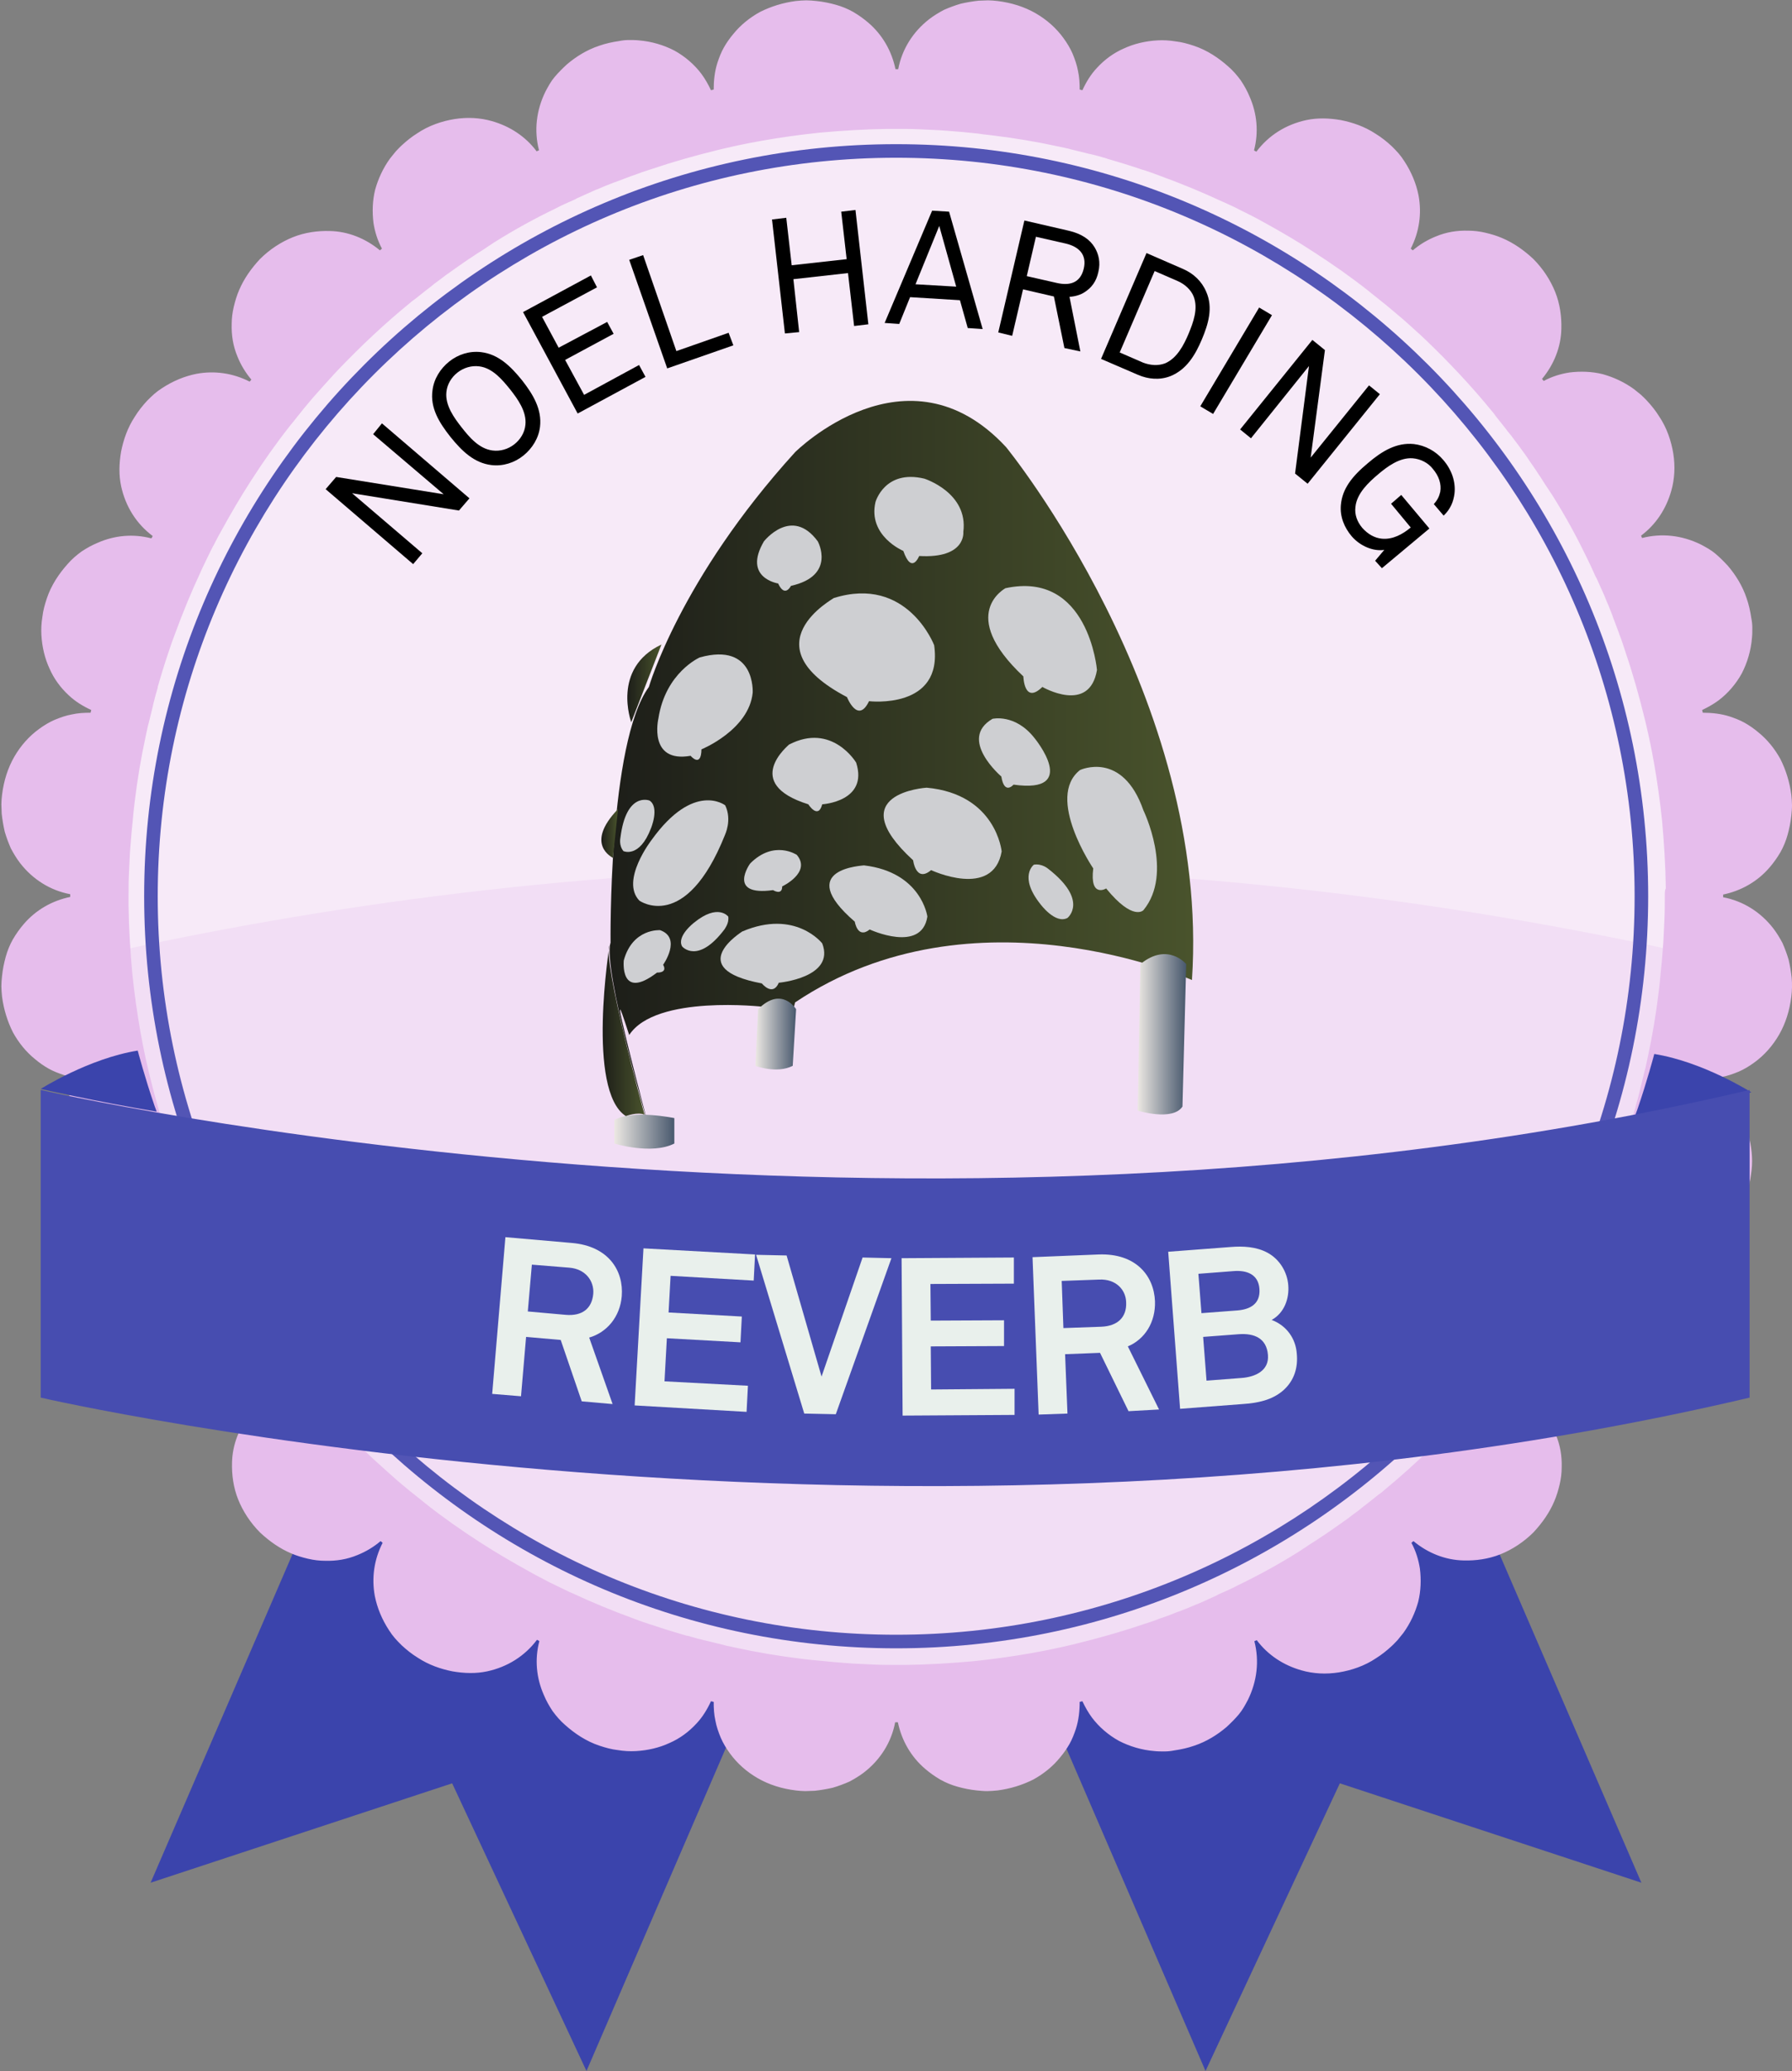 <?xml version="1.0" encoding="utf-8"?>
<!-- Generator: Adobe Illustrator 26.0.3, SVG Export Plug-In . SVG Version: 6.00 Build 0)  -->
<svg version="1.1" id="b_x5F_reverb" xmlns="http://www.w3.org/2000/svg" xmlns:xlink="http://www.w3.org/1999/xlink" x="0px"
	 y="0px" viewBox="0 0 528.3 610.5" style="enable-background:new 0 0 528.3 610.5;" xml:space="preserve">
<rect x="0" y="0" width="528.3" height="610.5" fill="#808080" stroke="none"/>
<style type="text/css">
	.st0{fill:#3B44AC;}
	.st1{fill:#F7EAF8;}
	.st2{fill:#F2DEF5;}
	.st3{fill:#E6BDEC;}
	.st4{fill:#5355B5;}
	.st5{fill:url(#SVGID_1_);}
	.st6{fill:url(#SVGID_00000027579205157067366340000016557845982558057649_);}
	.st7{fill:url(#SVGID_00000115491631387730095290000014564540827106472578_);}
	.st8{fill:url(#SVGID_00000171677324151191288880000013219394686439668385_);}
	.st9{fill:#CECFD2;}
	.st10{fill:url(#SVGID_00000072982442902975964310000011981139019724901563_);}
	.st11{fill:url(#SVGID_00000150079375673894745900000001655642058113289386_);}
	.st12{fill:url(#SVGID_00000026881657752511348090000014118691162917545650_);}
	.st13{fill:#474DB0;}
	.st14{fill:#E9F0EC;}
</style>
<g>
	<polygon class="st0" points="355.4,610.5 395,525.7 483.9,555 369.5,290.1 241.1,345.6 	"/>
	<polygon class="st0" points="172.9,610.5 133.3,525.7 44.4,555 158.8,290.1 287.2,345.6 	"/>
	<circle class="st1" cx="264.2" cy="264.2" r="241.2"/>
	<path class="st2" d="M36.7,279.9c-0.1,2.4-0.2,4.7-0.2,7.1c0,115.1,102.1,208.3,228,208.3s228-93.3,228-208.3
		c0-2.4-0.1-4.7-0.2-7.1c-59.2-12.8-133.7-23.7-219.8-24.3C179.2,254.9,99,266.4,36.7,279.9z"/>
	<polygon points="138.4,146.9 112.6,124.8 110,128 130.8,145.7 99.1,140.6 96,144.2 121.8,166.3 124.5,163.1 103.8,145.4 
		135.3,150.5 	"/>
	<path d="M150.4,114.8c2.2,2.8,4.9,6.5,4.5,10.4c-0.2,2.3-1.5,4.4-3.3,5.8c-1.8,1.4-4.1,2.1-6.4,1.8c-4-0.5-6.9-4-9.1-6.8
		c-2.2-2.8-4.9-6.5-4.5-10.4c0.2-2.3,1.5-4.4,3.3-5.8c1.8-1.4,4.1-2.1,6.4-1.8C145.3,108.5,148.2,112.1,150.4,114.8z M153.9,112.1
		c-3.4-4.2-7-7.7-12.1-8.3c-3.4-0.4-6.8,0.7-9.4,2.8s-4.5,5.1-4.9,8.5c-0.7,5.1,1.9,9.4,5.3,13.7c3.4,4.2,7,7.7,12.1,8.3
		c3.4,0.4,6.8-0.7,9.4-2.8s4.5-5.1,4.9-8.5C159.8,120.7,157.2,116.3,153.9,112.1z"/>
	<polygon points="190.3,111.1 188.4,107.6 172.2,116.4 166.6,106.1 180.9,98.4 179,94.9 164.7,102.5 159.8,93.4 176,84.7 
		174.2,81.2 154.2,92 170.3,121.9 	"/>
	<polygon points="216.2,101.8 214.8,98.1 199.4,103.5 189.6,75.2 185.5,76.6 196.7,108.6 	"/>
	<polygon points="256,95.6 252.2,61.9 248,62.4 249.6,76.4 233.4,78.2 231.8,64.2 227.6,64.7 231.4,98.3 235.6,97.9 233.9,82.3 
		250,80.5 251.8,96.1 	"/>
	<path d="M281.9,84.5l-12-0.7l7-17.2L281.9,84.5z M289.7,97l-9.9-34.6l-5-0.3l-14,33.1l4.3,0.3l3.2-7.9l14.7,0.9l2.3,8.2L289.7,97z"
		/>
	<path d="M319.5,79.2c-1,4.2-4.1,5.1-8,4.2l-8.8-2l2.7-11.6l8.8,2C318,72.7,320.5,75,319.5,79.2z M318.5,103.6l-3.2-16.1
		c1.7-0.1,3.3-0.6,4.5-1.4c2-1.3,3.4-3.1,4-5.9c0.7-2.9,0.1-5.3-1.1-7.3c-1.4-2.3-3.8-4-7.7-4.9l-13-3l-7.7,33l4.1,1l3.2-13.7
		l9.1,2.1l3.1,15.2L318.5,103.6z"/>
	<path d="M350.4,98.4c-1.4,3.3-3.4,7.2-6.9,8.7c-2.1,0.8-4.4,0.6-6.5-0.2l-6.9-3l10.3-24l6.9,3c2,0.9,3.8,2.5,4.6,4.5
		C353.3,91,351.8,95,350.4,98.4z M354.3,100.1c1.9-4.5,3.4-9.4,1.3-14.1c-1.3-3.1-3.8-5.4-6.8-6.7L338,74.6l-13.4,31.2l10.9,4.7
		c3,1.3,6.4,1.6,9.5,0.4C349.8,109,352.4,104.6,354.3,100.1z"/>
	<rect x="347.3" y="104" transform="matrix(0.512 -0.859 0.859 0.512 86.7 364.859)" width="33.9" height="4.4"/>
	<polygon points="385.5,142.6 406.8,116.2 403.6,113.6 386.4,134.9 390.6,103.2 386.9,100.2 365.6,126.6 368.8,129.2 385.9,107.9 
		381.8,139.6 	"/>
	<path d="M407.4,167.5l14-11.7l-8.3-9.9l-3,2.6l5.8,7c-2.4,2-5.3,3.6-8.5,3.3c-2.2-0.2-4.2-1.4-5.8-3.2c-1.5-1.8-2.3-3.9-2-6.2
		c0.4-4,4-7.3,6.6-9.5c2.7-2.3,6.4-5.1,10.3-4.8c2.3,0.2,4.5,1.3,5.9,3.1c1.8,2.1,2.6,4.5,2.2,6.8c-0.3,1.3-0.8,2.4-1.9,3.6l2.9,3.4
		c2-1.9,2.9-4.1,3.2-6.5c0.4-3.4-0.8-7-3.3-9.9c-2.2-2.6-5.3-4.3-8.7-4.7c-5.1-0.5-9.4,2.1-13.5,5.6c-4.7,3.9-7.6,7.6-8,12.4
		c-0.3,3.4,1,6.6,3.2,9.2c2.5,2.9,6.4,4.5,9.6,4l-2.7,3.2L407.4,167.5z"/>
	<path class="st3" d="M528.2,288.2c-0.2-1.8-0.5-3.6-0.9-5.3c-0.5-1.7-1.1-3.3-1.8-4.9c-0.8-1.5-1.7-3-2.7-4.3
		c-3.7-4.8-8.9-8.1-14.8-9.2c0-0.1,0-0.2,0-0.3c0-0.2,0-0.3,0-0.5c5.3-1.1,10.1-3.8,13.7-8c1.2-1.4,2.2-2.8,3.2-4.5
		c0.9-1.6,1.6-3.3,2.1-5.1c0.5-1.8,0.9-3.7,1.1-5.7c0.1-1,0.2-2,0.2-3c0-1-0.1-2-0.2-3.1c-0.5-3.8-1.6-7.3-3.2-10.5
		c-1.7-3.1-3.9-5.8-6.5-7.9c-1.3-1.1-2.6-2-4-2.8c-1.4-0.8-3-1.4-4.5-1.9c-2.5-0.8-5.2-1.1-7.9-1.1c-0.1-0.3-0.1-0.5-0.2-0.8
		c1.7-0.8,3.3-1.7,4.8-2.8c2.8-2.1,5.2-4.9,6.9-8c1.6-3.1,2.7-6.7,3-10.5c0.1-0.9,0.1-1.9,0.1-2.9c0-1-0.1-1.9-0.3-2.9
		c-0.3-2-0.7-3.9-1.4-5.9c-1.2-3.6-3.2-6.8-5.5-9.5c-1.2-1.3-2.4-2.5-3.7-3.6c-1.3-1.1-2.8-1.9-4.3-2.7c-5.5-2.7-11.5-3.4-17.3-1.9
		c-0.1-0.2-0.2-0.5-0.3-0.7c4.4-3.3,7.4-7.9,8.9-13.2c0.5-1.7,0.8-3.6,0.9-5.4c0.1-1.8,0-3.7-0.3-5.6c-0.6-3.7-1.9-7.6-4.2-11
		c-1-1.6-2.2-3.1-3.4-4.4c-0.6-0.7-1.3-1.3-1.9-1.9c-0.7-0.6-1.4-1.1-2.1-1.7c-2.9-2.1-6-3.5-9.2-4.4c-3.2-0.8-6.6-0.9-9.8-0.5
		c-2.6,0.4-5.2,1.2-7.6,2.5c-0.2-0.2-0.3-0.4-0.5-0.6c3.5-4.2,5.6-9.4,5.7-14.8c0.1-3.5-0.4-7.3-1.8-10.8c-1.4-3.5-3.6-6.9-6.5-9.8
		c-2.8-2.6-5.8-4.7-9.1-6.1c-1.6-0.7-3.3-1.2-5-1.6c-1.7-0.4-3.4-0.6-5-0.6c-3.3-0.1-6.5,0.4-9.6,1.7c-2.5,1-4.8,2.4-6.8,4.1
		c-0.2-0.2-0.4-0.3-0.6-0.5c2.5-4.9,3.3-10.3,2.3-15.7c-0.7-3.5-2.1-6.9-4.2-10.1c-0.5-0.8-1.1-1.6-1.7-2.3c-0.6-0.7-1.3-1.4-2-2.1
		c-1.4-1.3-3-2.6-4.8-3.7c-3.2-2.1-6.7-3.3-10.2-4c-3.5-0.6-6.9-0.7-10.2,0c-6,1.3-11.1,4.5-14.7,9.3c-0.2-0.1-0.5-0.2-0.7-0.4
		c1.4-5.3,0.9-10.8-1.3-15.8c-0.7-1.7-1.6-3.3-2.6-4.8c-1.1-1.5-2.3-2.9-3.7-4.1c-2.8-2.5-6.2-4.8-10.1-6.1
		c-1.8-0.6-3.6-1.1-5.4-1.3c-1.8-0.3-3.6-0.4-5.4-0.3c-3.5,0.2-6.9,1-9.9,2.4c-3,1.3-5.7,3.3-7.9,5.7c-1.8,1.9-3.2,4.2-4.3,6.6
		c-0.3-0.1-0.5-0.1-0.8-0.2c0-1.9-0.1-3.7-0.5-5.5c-0.3-1.7-0.9-3.4-1.6-5.1c-0.7-1.6-1.6-3.1-2.7-4.6c-2.1-2.9-4.9-5.4-8.2-7.3
		c-3.3-1.9-7.1-3.1-11.2-3.6c-0.9-0.1-1.9-0.2-2.8-0.2c-0.9,0-1.9,0.1-2.8,0.1c-1.8,0.2-3.6,0.5-5.3,0.9c-1.7,0.5-3.3,1.1-4.9,1.8
		c-1.5,0.8-3,1.7-4.3,2.7c-4.8,3.7-8.1,8.9-9.2,14.8c-0.1,0-0.2,0-0.3,0c-0.2,0-0.3,0-0.5,0c-1.1-5.3-3.8-10.1-8-13.7
		c-1.4-1.2-2.8-2.2-4.5-3.2c-1.6-0.9-3.3-1.6-5.1-2.1c-1.8-0.5-3.7-0.9-5.7-1.1c-1-0.1-2-0.2-3-0.2c-1,0-2,0.1-3.1,0.2
		c-3.8,0.5-7.3,1.6-10.5,3.2c-3.1,1.7-5.8,3.9-7.9,6.5c-1.1,1.3-2,2.6-2.8,4c-0.8,1.4-1.4,3-1.9,4.5c-0.8,2.5-1.1,5.2-1.1,7.9
		c-0.3,0.1-0.5,0.1-0.8,0.2c-0.8-1.7-1.7-3.3-2.8-4.8c-2.1-2.8-4.9-5.2-8-6.9c-3.1-1.6-6.7-2.7-10.5-3c-0.9-0.1-1.9-0.1-2.9-0.1
		c-1,0-1.9,0.1-2.9,0.3c-2,0.3-3.9,0.7-5.9,1.4c-3.6,1.2-6.8,3.2-9.5,5.5c-1.3,1.2-2.5,2.4-3.6,3.7c-1.1,1.3-1.9,2.8-2.7,4.3
		c-2.7,5.5-3.4,11.5-1.9,17.3c-0.2,0.1-0.5,0.2-0.7,0.3c-3.3-4.4-7.9-7.4-13.2-8.9c-1.7-0.5-3.6-0.8-5.4-0.9c-1.8-0.1-3.7,0-5.6,0.3
		c-3.7,0.6-7.6,1.9-11,4.2c-1.6,1-3.1,2.2-4.4,3.4c-0.7,0.6-1.3,1.3-1.9,1.9c-0.6,0.7-1.1,1.4-1.7,2.1c-2.1,2.9-3.5,6-4.4,9.2
		c-0.8,3.2-0.9,6.6-0.5,9.8c0.4,2.6,1.2,5.2,2.5,7.6c-0.2,0.2-0.4,0.3-0.6,0.5c-4.2-3.5-9.4-5.6-14.8-5.7c-3.5-0.1-7.3,0.4-10.8,1.8
		c-3.5,1.4-6.9,3.6-9.8,6.5c-2.6,2.8-4.7,5.8-6.1,9.1c-0.7,1.6-1.2,3.3-1.6,5c-0.4,1.7-0.6,3.4-0.6,5c-0.1,3.3,0.4,6.5,1.7,9.6
		c1,2.5,2.4,4.8,4.1,6.8c-0.2,0.2-0.3,0.4-0.5,0.6c-4.9-2.5-10.3-3.3-15.7-2.3c-3.5,0.7-6.9,2.1-10.1,4.2c-0.8,0.5-1.6,1.1-2.3,1.7
		c-0.7,0.6-1.4,1.3-2.1,2c-1.3,1.4-2.6,3-3.7,4.8c-2.1,3.2-3.3,6.7-4,10.2c-0.6,3.5-0.7,6.9,0,10.2c1.3,6,4.5,11.1,9.3,14.7
		c-0.1,0.2-0.2,0.5-0.4,0.7c-5.3-1.4-10.8-0.9-15.8,1.3c-1.7,0.7-3.3,1.6-4.8,2.6c-1.5,1.1-2.9,2.3-4.1,3.7
		c-2.5,2.8-4.8,6.2-6.1,10.1c-0.6,1.8-1.1,3.6-1.3,5.4c-0.3,1.8-0.4,3.6-0.3,5.4c0.2,3.5,1,6.9,2.4,9.9c1.3,3,3.3,5.7,5.7,7.9
		c1.9,1.8,4.2,3.2,6.6,4.3c-0.1,0.3-0.1,0.5-0.2,0.8c-1.9,0-3.7,0.1-5.5,0.5c-1.7,0.3-3.4,0.9-5.1,1.6c-1.6,0.7-3.1,1.6-4.6,2.7
		c-2.9,2.1-5.4,4.9-7.3,8.2c-1.9,3.3-3.1,7.1-3.6,11.2c-0.1,0.9-0.2,1.9-0.2,2.8c0,0.9,0.1,1.9,0.1,2.8c0.2,1.8,0.5,3.6,0.9,5.3
		c0.5,1.7,1.1,3.3,1.8,4.9c0.8,1.5,1.7,3,2.7,4.3c3.7,4.8,8.9,8.1,14.8,9.2c0,0.1,0,0.2,0,0.3c0,0.2,0,0.3,0,0.5
		c-5.3,1.1-10.1,3.8-13.7,8c-1.2,1.4-2.2,2.8-3.2,4.5c-0.9,1.6-1.6,3.3-2.1,5.1c-0.5,1.8-0.9,3.7-1.1,5.7c-0.1,1-0.2,2-0.2,3
		c0,1,0.1,2,0.2,3.1c0.5,3.8,1.6,7.3,3.2,10.5c1.7,3.1,3.9,5.8,6.5,7.9c1.3,1.1,2.6,2,4,2.8c1.4,0.8,3,1.4,4.5,1.9
		c2.5,0.8,5.2,1.1,7.9,1.1c0.1,0.3,0.1,0.5,0.2,0.8c-1.7,0.8-3.3,1.7-4.8,2.8c-2.8,2.1-5.2,4.9-6.9,8c-1.6,3.1-2.7,6.7-3,10.5
		c-0.1,0.9-0.1,1.9-0.1,2.9c0,1,0.1,1.9,0.3,2.9c0.3,2,0.7,3.9,1.4,5.9c1.2,3.6,3.2,6.8,5.5,9.5c1.2,1.3,2.4,2.5,3.7,3.6
		c1.3,1.1,2.8,1.9,4.3,2.7c5.5,2.7,11.5,3.4,17.3,1.9c0.1,0.2,0.2,0.5,0.3,0.7c-4.4,3.3-7.4,7.9-8.9,13.2c-0.5,1.7-0.8,3.6-0.9,5.4
		c-0.1,1.8,0,3.7,0.3,5.6c0.6,3.7,1.9,7.6,4.2,11c1,1.6,2.2,3.1,3.4,4.4c0.6,0.7,1.3,1.3,1.9,1.9c0.7,0.6,1.4,1.1,2.1,1.7
		c2.9,2.1,6,3.5,9.2,4.4c3.2,0.8,6.6,0.9,9.8,0.5c2.6-0.4,5.2-1.2,7.6-2.5c0.2,0.2,0.3,0.4,0.5,0.6c-3.5,4.2-5.6,9.4-5.7,14.8
		c-0.1,3.5,0.4,7.3,1.8,10.8c1.4,3.5,3.6,6.9,6.5,9.8c2.8,2.6,5.8,4.7,9.1,6.1c1.6,0.7,3.3,1.2,5,1.6c1.7,0.4,3.4,0.6,5,0.6
		c3.3,0.1,6.5-0.4,9.6-1.7c2.5-1,4.8-2.4,6.8-4.1c0.2,0.2,0.4,0.3,0.6,0.5c-2.5,4.9-3.3,10.3-2.3,15.7c0.7,3.5,2.1,6.9,4.2,10.1
		c0.5,0.8,1.1,1.6,1.7,2.3c0.6,0.7,1.3,1.4,2,2.1c1.4,1.3,3,2.6,4.8,3.7c3.2,2.1,6.7,3.3,10.2,4c3.5,0.6,6.9,0.7,10.2,0
		c6-1.3,11.1-4.5,14.7-9.3c0.2,0.1,0.5,0.2,0.7,0.4c-1.4,5.3-0.9,10.8,1.3,15.8c0.7,1.7,1.6,3.3,2.6,4.8c1.1,1.5,2.3,2.9,3.7,4.1
		c2.8,2.5,6.2,4.8,10.1,6.1c1.8,0.6,3.6,1.1,5.4,1.3c1.8,0.3,3.6,0.4,5.4,0.3c3.5-0.2,6.9-1,9.9-2.4c3-1.3,5.7-3.3,7.9-5.7
		c1.8-1.9,3.2-4.2,4.3-6.6c0.3,0.1,0.5,0.1,0.8,0.2c0,1.9,0.1,3.7,0.5,5.5c0.3,1.7,0.9,3.4,1.6,5.1c0.7,1.6,1.6,3.1,2.7,4.6
		c2.1,2.9,4.9,5.4,8.2,7.3c3.3,1.9,7.1,3.1,11.2,3.6c0.9,0.1,1.9,0.2,2.8,0.2c0.9,0,1.9-0.1,2.8-0.1c1.8-0.2,3.6-0.5,5.3-0.9
		c1.7-0.5,3.3-1.1,4.9-1.8c1.5-0.8,3-1.7,4.3-2.7c4.8-3.7,8.1-8.9,9.2-14.8c0.1,0,0.2,0,0.3,0c0.2,0,0.3,0,0.5,0
		c1.1,5.3,3.8,10.1,8,13.7c1.4,1.2,2.8,2.2,4.5,3.2c1.6,0.9,3.3,1.6,5.1,2.1c1.8,0.5,3.7,0.9,5.7,1.1c1,0.1,2,0.2,3,0.2
		c1,0,2-0.1,3.1-0.2c3.8-0.5,7.3-1.6,10.5-3.2c3.1-1.7,5.8-3.9,7.9-6.5c1.1-1.3,2-2.6,2.8-4c0.8-1.4,1.4-3,1.9-4.5
		c0.8-2.5,1.1-5.2,1.1-7.9c0.3-0.1,0.5-0.1,0.8-0.2c0.8,1.7,1.7,3.3,2.8,4.8c2.1,2.8,4.9,5.2,8,6.9c3.1,1.6,6.7,2.7,10.5,3
		c0.9,0.1,1.9,0.1,2.9,0.1c1,0,1.9-0.1,2.9-0.3c2-0.3,3.9-0.7,5.9-1.4c3.6-1.2,6.8-3.2,9.5-5.5c1.3-1.2,2.5-2.4,3.6-3.7
		c1.1-1.3,1.9-2.8,2.7-4.3c2.7-5.5,3.4-11.5,1.9-17.3c0.2-0.1,0.5-0.2,0.7-0.3c3.3,4.4,7.9,7.4,13.2,8.9c1.7,0.5,3.6,0.8,5.4,0.9
		c1.8,0.1,3.7,0,5.6-0.3c3.7-0.6,7.6-1.9,11-4.2c1.6-1,3.1-2.2,4.4-3.4c0.7-0.6,1.3-1.3,1.9-1.9c0.6-0.7,1.1-1.4,1.7-2.1
		c2.1-2.9,3.5-6,4.4-9.2c0.8-3.2,0.9-6.6,0.5-9.8c-0.4-2.6-1.2-5.2-2.5-7.6c0.2-0.2,0.4-0.3,0.6-0.5c4.2,3.5,9.4,5.6,14.8,5.7
		c3.5,0.1,7.3-0.4,10.8-1.8c3.5-1.4,6.9-3.6,9.8-6.5c2.6-2.8,4.7-5.8,6.1-9.1c0.7-1.6,1.2-3.3,1.6-5c0.4-1.7,0.6-3.4,0.6-5
		c0.1-3.3-0.4-6.5-1.7-9.6c-1-2.5-2.4-4.8-4.1-6.8c0.2-0.2,0.3-0.4,0.5-0.6c4.9,2.5,10.3,3.3,15.7,2.3c3.5-0.7,6.9-2.1,10.1-4.2
		c0.8-0.5,1.6-1.1,2.3-1.7c0.7-0.6,1.4-1.3,2.1-2c1.3-1.4,2.6-3,3.7-4.8c2.1-3.2,3.3-6.7,4-10.2c0.6-3.5,0.7-6.9,0-10.2
		c-1.3-6-4.5-11.1-9.3-14.7c0.1-0.2,0.2-0.5,0.4-0.7c5.3,1.4,10.8,0.9,15.8-1.3c1.7-0.7,3.3-1.6,4.8-2.6c1.5-1.1,2.9-2.3,4.1-3.7
		c2.5-2.8,4.8-6.2,6.1-10.1c0.6-1.8,1.1-3.6,1.3-5.4c0.3-1.8,0.4-3.6,0.3-5.4c-0.2-3.5-1-6.9-2.4-9.9c-1.3-3-3.3-5.7-5.7-7.9
		c-1.9-1.8-4.2-3.2-6.6-4.3c0.1-0.3,0.1-0.5,0.2-0.8c1.9,0,3.7-0.1,5.5-0.5c1.7-0.3,3.4-0.9,5.1-1.6c1.6-0.7,3.1-1.6,4.6-2.7
		c2.9-2.1,5.4-4.9,7.3-8.2c1.9-3.3,3.1-7.1,3.6-11.2c0.1-0.9,0.2-1.9,0.2-2.8C528.3,290,528.3,289.1,528.2,288.2z M490.8,264.2
		L490.8,264.2c0,2.2,0,4.4-0.1,6.5c0,0.8-0.1,1.5-0.1,2.3c-0.1,1.4-0.1,2.8-0.2,4.2c-0.1,0.9-0.1,1.8-0.2,2.8
		c-0.1,1.2-0.2,2.4-0.3,3.6c-0.1,1-0.2,2-0.3,3c-0.1,1.1-0.2,2.1-0.3,3.2c-0.1,0.9-0.2,1.7-0.3,2.6l0,0c-0.8,6.6-1.9,13.2-3.3,19.6
		l0,0c-0.2,0.9-0.4,1.9-0.6,2.8c-0.1,0.2-0.1,0.5-0.2,0.7c-0.4,1.7-0.8,3.3-1.2,4.9c-0.1,0.3-0.1,0.6-0.2,0.9
		c-0.4,1.6-0.8,3.2-1.3,4.8l0,0.2c-1,3.5-2.1,7.1-3.3,10.6l0,0c-0.5,1.6-1.1,3.2-1.7,4.8l0,0c-2.3,6.3-4.8,12.4-7.6,18.4l0,0
		c-0.1,0.2-0.2,0.5-0.3,0.7c-0.4,0.9-0.8,1.7-1.2,2.5c-0.5,1.1-1.1,2.2-1.6,3.3c-0.3,0.6-0.6,1.2-0.9,1.7c-0.6,1.1-1.1,2.2-1.7,3.2
		c-0.2,0.4-0.4,0.7-0.6,1.1c-2.7,4.9-5.5,9.7-8.6,14.5l0,0c-3.6,5.6-7.4,11-11.5,16.2l0,0c-0.2,0.2-0.3,0.4-0.5,0.6
		c-1.2,1.5-2.4,3-3.6,4.4c-0.5,0.6-1,1.2-1.5,1.8c-0.9,1.1-1.8,2.1-2.7,3.1c-0.5,0.6-1.1,1.2-1.6,1.8c-1,1.1-1.9,2.1-2.9,3.2
		c-0.5,0.5-0.9,1-1.4,1.5c-2.1,2.2-4.1,4.3-6.3,6.4l-0.2,0.2h0c-4.7,4.6-9.7,9.1-14.8,13.3l0,0c-0.4,0.4-0.9,0.7-1.3,1
		c-1.1,0.9-2.3,1.8-3.4,2.7c-0.8,0.6-1.6,1.2-2.4,1.9c-1.1,0.8-2.2,1.6-3.2,2.4c-1.4,1-2.7,1.9-4.1,2.9c-1,0.7-1.9,1.3-2.9,2
		c-1,0.6-1.9,1.3-2.9,1.9c-1,0.6-1.9,1.2-2.9,1.9c-0.7,0.4-1.3,0.9-2,1.3l0,0c-5.6,3.5-11.4,6.7-17.4,9.6l0,0
		c-0.2,0.1-0.4,0.2-0.6,0.3c-1.5,0.8-3.1,1.5-4.7,2.2c-0.5,0.2-0.9,0.4-1.4,0.7c-1.6,0.7-3.2,1.5-4.9,2.2c-0.3,0.1-0.6,0.3-1,0.4
		c-1.6,0.7-3.3,1.4-4.9,2c-0.2,0.1-0.4,0.1-0.6,0.2c-1.5,0.6-3,1.2-4.5,1.7c-0.2,0.1-0.4,0.1-0.6,0.2c-1.8,0.7-3.6,1.3-5.5,1.9l0,0
		c-6.2,2.1-12.6,3.9-19.1,5.5l0,0c-0.4,0.1-0.8,0.2-1.2,0.3c-0.4,0.1-0.9,0.2-1.3,0.3c-3.4,0.8-6.8,1.5-10.2,2.1
		c-0.2,0-0.3,0.1-0.5,0.1c-5.7,1-11.4,1.8-17.2,2.4l0,0c-6.6,0.6-13.2,1-19.9,1.1l0,0c-0.8,0-1.5,0-2.2,0c-0.2,0-0.3,0-0.5,0
		c-2.2,0-4.4,0-6.5-0.1c-0.7,0-1.5-0.1-2.2-0.1c-1.4-0.1-2.8-0.1-4.2-0.2c-0.9-0.1-1.8-0.1-2.7-0.2c-1.2-0.1-2.4-0.2-3.6-0.3
		c-1-0.1-2-0.2-3-0.3c-1.1-0.1-2.2-0.2-3.2-0.3c-0.9-0.1-1.7-0.2-2.6-0.3l0,0c-6.6-0.8-13.2-1.9-19.6-3.3l0,0
		c-0.9-0.2-1.9-0.4-2.8-0.6c-0.2-0.1-0.5-0.1-0.7-0.2c-1.7-0.4-3.3-0.8-4.9-1.2c-0.3-0.1-0.6-0.1-0.9-0.2c-1.6-0.4-3.2-0.8-4.8-1.3
		l-0.2,0c-3.5-1-7.1-2.1-10.6-3.3l-0.1,0c-1.6-0.5-3.2-1.1-4.8-1.7l0,0c-6.3-2.3-12.4-4.8-18.4-7.6l0,0c-0.2-0.1-0.5-0.2-0.7-0.3
		c-0.8-0.4-1.7-0.8-2.5-1.2c-1.1-0.5-2.2-1.1-3.3-1.6c-0.6-0.3-1.2-0.6-1.7-0.9c-1.1-0.6-2.2-1.1-3.2-1.7c-0.4-0.2-0.7-0.4-1.1-0.6
		c-4.9-2.7-9.7-5.5-14.5-8.6l0,0c-5.6-3.6-11-7.4-16.2-11.5l0,0c-0.2-0.2-0.4-0.3-0.6-0.5c-1.5-1.2-3-2.4-4.5-3.6
		c-0.6-0.5-1.2-1-1.8-1.5c-1.1-0.9-2.1-1.8-3.1-2.7c-0.6-0.5-1.2-1.1-1.8-1.6c-1.1-1-2.1-1.9-3.2-2.9c-0.5-0.5-1-0.9-1.5-1.4
		c-7-6.7-13.7-13.8-19.8-21.3l0,0c-0.4-0.4-0.7-0.9-1-1.3c-0.9-1.1-1.8-2.3-2.7-3.4c-0.6-0.8-1.2-1.6-1.9-2.4
		c-0.8-1.1-1.6-2.2-2.4-3.2c-1-1.4-1.9-2.7-2.9-4.1c-0.7-1-1.3-1.9-2-2.9c-0.6-1-1.3-1.9-1.9-2.9c-0.6-1-1.2-1.9-1.9-2.9
		c-0.4-0.7-0.9-1.3-1.3-2l0,0c-3.5-5.6-6.7-11.4-9.6-17.4l0,0c-0.1-0.2-0.2-0.4-0.3-0.6c-0.8-1.5-1.5-3.1-2.2-4.7
		c-0.2-0.5-0.4-0.9-0.7-1.4c-0.7-1.6-1.5-3.3-2.2-4.9c-0.1-0.3-0.3-0.6-0.4-1c-0.7-1.6-1.4-3.3-2-4.9c-0.1-0.2-0.1-0.4-0.2-0.6
		c-0.6-1.5-1.1-3-1.7-4.5c-0.1-0.2-0.1-0.4-0.2-0.6c-0.7-1.8-1.3-3.6-1.9-5.5l0,0c-2.1-6.2-3.9-12.6-5.5-19.1l0,0
		c-0.1-0.4-0.2-0.8-0.3-1.2c-0.1-0.4-0.2-0.9-0.3-1.3c-0.8-3.4-1.5-6.8-2.1-10.2c0-0.2-0.1-0.3-0.1-0.5c-1-5.7-1.8-11.4-2.4-17.2
		l0,0c-0.6-6.6-1-13.2-1.1-19.9l0,0c0-0.8,0-1.6,0-2.4c0-0.1,0-0.2,0-0.3c0-2.2,0-4.4,0.1-6.5c0-0.7,0.1-1.5,0.1-2.2
		c0.1-1.4,0.1-2.8,0.2-4.2c0.1-0.9,0.1-1.8,0.2-2.7c0.1-1.2,0.2-2.4,0.3-3.6c0.1-1,0.2-2,0.3-3c0.1-1.1,0.2-2.2,0.3-3.2
		c0.1-0.9,0.2-1.7,0.3-2.6l0,0c0.8-6.6,1.9-13.2,3.3-19.6l0,0c0.2-0.9,0.4-1.9,0.6-2.8c0.1-0.2,0.1-0.5,0.2-0.7
		c0.4-1.7,0.8-3.3,1.2-4.9c0.1-0.3,0.1-0.6,0.2-0.9c0.4-1.6,0.8-3.2,1.3-4.8l0-0.2c1-3.5,2.1-7.1,3.3-10.6l0,0
		c0.5-1.6,1.1-3.2,1.7-4.8l0,0c2.3-6.3,4.8-12.4,7.6-18.4l0,0c0.1-0.2,0.2-0.5,0.3-0.7c0.4-0.8,0.8-1.7,1.2-2.5
		c0.5-1.1,1.1-2.2,1.6-3.3c0.3-0.6,0.6-1.2,0.9-1.7c0.6-1.1,1.1-2.2,1.7-3.2c0.2-0.4,0.4-0.7,0.6-1.1c2.7-4.9,5.5-9.7,8.6-14.5l0,0
		c3.6-5.6,7.4-11,11.5-16.2l0,0c0.2-0.2,0.3-0.4,0.5-0.6c1.2-1.5,2.4-3,3.6-4.5c0.5-0.6,1-1.2,1.5-1.8c0.9-1.1,1.8-2.1,2.7-3.1
		c0.5-0.6,1.1-1.2,1.6-1.8c1-1.1,1.9-2.1,2.9-3.2c0.5-0.5,0.9-1,1.4-1.5c6.7-7,13.8-13.7,21.3-19.8l0,0c0.4-0.4,0.9-0.7,1.3-1
		c1.1-0.9,2.3-1.8,3.4-2.7c0.8-0.6,1.6-1.2,2.4-1.9c1.1-0.8,2.2-1.6,3.2-2.4c1.4-1,2.7-1.9,4.1-2.9c1-0.7,1.9-1.3,2.9-2
		c1-0.6,1.9-1.3,2.9-1.9c1-0.6,1.9-1.2,2.9-1.9c0.7-0.4,1.3-0.9,2-1.3l0,0c5.6-3.5,11.4-6.7,17.4-9.6l0,0c0.2-0.1,0.4-0.2,0.6-0.3
		c1.5-0.8,3.1-1.5,4.7-2.2c0.5-0.2,0.9-0.4,1.4-0.7c1.6-0.7,3.3-1.5,4.9-2.2c0.3-0.1,0.6-0.3,1-0.4c1.6-0.7,3.3-1.4,4.9-2
		c0.2-0.1,0.4-0.1,0.6-0.2c1.5-0.6,3-1.1,4.5-1.7c0.2-0.1,0.4-0.1,0.6-0.2c1.8-0.7,3.6-1.3,5.5-1.9l0,0c6.2-2.1,12.6-3.9,19.1-5.5
		l0,0c0.4-0.1,0.8-0.2,1.2-0.3c0.4-0.1,0.9-0.2,1.3-0.3c3.4-0.8,6.8-1.5,10.2-2.1c0.2,0,0.3-0.1,0.5-0.1c5.7-1,11.4-1.8,17.2-2.4
		l0,0c6.6-0.6,13.2-1,19.9-1.1l0,0c0.7,0,1.4,0,2.2,0c0.2,0,0.4,0,0.5,0c2.2,0,4.4,0,6.5,0.1c0.7,0,1.5,0.1,2.2,0.1
		c1.4,0.1,2.8,0.1,4.2,0.2c0.9,0.1,1.8,0.1,2.7,0.2c1.2,0.1,2.4,0.2,3.7,0.3c1,0.1,2,0.2,3,0.3c1.1,0.1,2.2,0.2,3.3,0.4
		c0.9,0.1,1.7,0.2,2.6,0.3l0,0c6.6,0.8,13.2,1.9,19.6,3.3l0,0c0.9,0.2,1.9,0.4,2.8,0.6c0.2,0.1,0.5,0.1,0.7,0.2
		c1.7,0.4,3.3,0.8,4.9,1.2c0.3,0.1,0.6,0.2,0.9,0.2c1.6,0.4,3.2,0.8,4.8,1.3l0.2,0.1c3.5,1,7.1,2.1,10.6,3.3l0.1,0
		c1.6,0.5,3.2,1.1,4.8,1.7l0,0c6.3,2.3,12.4,4.8,18.4,7.6l0,0c0.2,0.1,0.5,0.2,0.7,0.3c0.9,0.4,1.7,0.8,2.6,1.2
		c1.1,0.5,2.1,1.1,3.2,1.6c0.6,0.3,1.2,0.6,1.8,0.9c1.1,0.6,2.2,1.1,3.2,1.7c0.4,0.2,0.7,0.4,1.1,0.6c4.9,2.7,9.7,5.5,14.4,8.6l0,0
		c5.6,3.6,11,7.4,16.2,11.5l0,0c0.2,0.2,0.4,0.3,0.6,0.5c1.5,1.2,3,2.4,4.5,3.6c0.6,0.5,1.2,1,1.8,1.5c1.1,0.9,2.1,1.8,3.2,2.7
		c0.6,0.5,1.2,1.1,1.8,1.6c1.1,1,2.1,1.9,3.2,2.9c0.5,0.5,1,0.9,1.5,1.4c7,6.7,13.7,13.8,19.8,21.3l0,0c0.4,0.4,0.7,0.9,1,1.3
		c0.9,1.1,1.8,2.3,2.7,3.4c0.6,0.8,1.2,1.6,1.9,2.4c0.8,1.1,1.6,2.1,2.4,3.2c1,1.4,2,2.7,2.9,4.1c0.7,1,1.3,1.9,2,2.9
		c0.6,1,1.3,1.9,1.9,2.9c0.6,1,1.2,1.9,1.9,2.9c0.4,0.7,0.9,1.3,1.3,2l0,0c3.5,5.6,6.7,11.4,9.6,17.4h0c0.1,0.2,0.2,0.4,0.3,0.6
		c0.8,1.6,1.5,3.1,2.2,4.7c0.2,0.5,0.4,0.9,0.7,1.4c0.7,1.6,1.5,3.3,2.2,4.9c0.1,0.3,0.3,0.6,0.4,1c0.7,1.6,1.4,3.3,2,4.9
		c0.1,0.2,0.1,0.4,0.2,0.6c0.6,1.5,1.1,3,1.7,4.5c0.1,0.2,0.1,0.4,0.2,0.6c0.7,1.8,1.3,3.6,1.9,5.5l0,0c2.1,6.2,3.9,12.6,5.5,19.1
		l0,0c0.1,0.4,0.2,0.8,0.3,1.2c0.1,0.4,0.2,0.9,0.3,1.3c0.8,3.4,1.5,6.8,2.1,10.2c0,0.2,0.1,0.3,0.1,0.5c1,5.7,1.8,11.4,2.4,17.2
		l0,0c0.6,6.6,1,13.2,1.1,19.9l0,0C490.8,262.3,490.8,263.2,490.8,264.2L490.8,264.2z"/>
	<path class="st4" d="M483.9,264.2h-2c0,60.1-24.4,114.5-63.8,153.9c-39.4,39.4-93.8,63.8-153.9,63.8c-60.1,0-114.5-24.4-153.9-63.8
		c-39.4-39.4-63.8-93.8-63.8-153.9c0-60.1,24.4-114.5,63.8-153.9c39.4-39.4,93.8-63.8,153.9-63.8c60.1,0,114.5,24.4,153.9,63.8
		c39.4,39.4,63.8,93.8,63.8,153.9H483.9h2c0-122.4-99.3-221.7-221.7-221.7c-122.4,0-221.7,99.3-221.7,221.7
		c0,122.4,99.3,221.7,221.7,221.7c122.4,0,221.7-99.3,221.7-221.7H483.9z"/>
	
		<linearGradient id="SVGID_1_" gradientUnits="userSpaceOnUse" x1="-36.035" y1="5.469" x2="-35.035" y2="5.469" gradientTransform="matrix(171.952 0 0 -171.952 6376.092 1165.706)">
		<stop  offset="0" style="stop-color:#1D1E19"/>
		<stop  offset="1.385225e-07" style="stop-color:#1D1E19"/>
		<stop  offset="1" style="stop-color:#49532C"/>
	</linearGradient>
	<path class="st5" d="M191.3,332.5c0,0-13.7-47.2-11.3-54.6c0,0-0.7-59,11.3-75.4c0,0,9.1-31.8,43.1-69.2c0,0,33-33,62.2-1.5
		c0,0,60.4,73.9,54.8,157.1c0,0-64.1-28.9-117,6.6l-0.5,2c0,0,0.2-4.4-8.8-0.7c0,0-31.8-3.7-39.6,8.3
		C185.4,305.1,176.6,276,191.3,332.5z"/>
	
		<linearGradient id="SVGID_00000080195359317924566350000008004347112287830155_" gradientUnits="userSpaceOnUse" x1="-36.035" y1="5.469" x2="-35.035" y2="5.469" gradientTransform="matrix(14.271 0 0 -14.271 849.665 382.921)">
		<stop  offset="0" style="stop-color:#ECE8E3"/>
		<stop  offset="1.385225e-07" style="stop-color:#ECE8E3"/>
		<stop  offset="1" style="stop-color:#48586D"/>
	</linearGradient>
	<path style="fill:url(#SVGID_00000080195359317924566350000008004347112287830155_);" d="M335.4,327.4c0,0,10.3,3.2,13.2-1.2
		l1.1-42c0,0-5.4-6.6-13.5,0L335.4,327.4z"/>
	
		<linearGradient id="SVGID_00000054260057612628951330000004460928495392378516_" gradientUnits="userSpaceOnUse" x1="-36.035" y1="5.469" x2="-35.035" y2="5.469" gradientTransform="matrix(11.995 0 0 -11.995 654.997 370.429)">
		<stop  offset="0" style="stop-color:#ECE8E3"/>
		<stop  offset="1.385225e-07" style="stop-color:#ECE8E3"/>
		<stop  offset="1" style="stop-color:#48586D"/>
	</linearGradient>
	<path style="fill:url(#SVGID_00000054260057612628951330000004460928495392378516_);" d="M222.7,314.2c0,0,6.2,2.4,11,0l1-16.7
		c0,0-4.2-7-11.2,0L222.7,314.2z"/>
	
		<linearGradient id="SVGID_00000092427450586311798870000017700921383470974894_" gradientUnits="userSpaceOnUse" x1="-36.035" y1="5.469" x2="-35.035" y2="5.469" gradientTransform="matrix(17.743 0 0 -17.743 820.513 430.629)">
		<stop  offset="0" style="stop-color:#ECE8E3"/>
		<stop  offset="1.385225e-07" style="stop-color:#ECE8E3"/>
		<stop  offset="1" style="stop-color:#48586D"/>
	</linearGradient>
	<path style="fill:url(#SVGID_00000092427450586311798870000017700921383470974894_);" d="M181.1,337.1c0,0,11,3.4,17.7,0v-7.5
		c0,0-12.5-2.6-17.7,0.6V337.1z"/>
	<path class="st9" d="M229.4,172c0,0-10.5-1.6-4.2-12.4c0,0,8.2-10.5,15.9,0c0,0,5.5,10.1-7.9,13.1
		C233.1,172.8,231.4,176.3,229.4,172z"/>
	<path class="st9" d="M266.3,162.4c0,0-10.5-4.4-8.2-14.4c0,0,2.7-9.7,14.4-6.9c0,0,13,4.1,11.5,15.7c0,0,0.9,7.9-13,7.1
		C270.9,164,268.8,169.5,266.3,162.4z"/>
	<path class="st9" d="M301.7,199.4c0,0,0.2,8.4,5.6,3.1c0,0,13.9,8.1,16.1-5c0,0-2.5-29.4-27-24.1
		C296.5,173.4,282,180.9,301.7,199.4z"/>
	<path class="st9" d="M249.7,205.5c0,0,3.2,8.1,6.5,1.2c0,0,21.9,2.6,19.2-16.5c0,0-7.9-20.7-29.6-13.9
		C245.9,176.4,220.4,190.1,249.7,205.5z"/>
	<path class="st9" d="M203.6,222.8c0,0,3.1,3.7,3.2-1.9c0,0,14-5.7,15.1-16.7c0,0,0.9-15-15.6-10.4c0,0-10.1,4.4-12.2,18
		C194.1,211.8,191,225,203.6,222.8z"/>
	<path class="st9" d="M322.3,256c0,0-14.2-20.9-3.9-29c0,0,12.5-5.9,18.7,11.9c0,0,9,18.5,0,29.4c0,0-3,3.4-11-6.4
		C326.2,261.9,321.2,264.9,322.3,256z"/>
	<path class="st9" d="M304.8,254.9c0,0-4.6,3.4,1.9,11.6c0,0,4.4,6,8,4.1c0,0,6.4-5.1-5.7-14.5C309,256.1,307.2,254.5,304.8,254.9z"
		/>
	<path class="st9" d="M295.2,228.9c0,0-12.9-11-2.6-17c0,0,6.7-1.6,12.4,5.7c0,0,13.6,16.5-6.2,13.7
		C298.7,231.4,296.1,234.4,295.2,228.9z"/>
	
		<linearGradient id="SVGID_00000143596069442054296100000004455334950391858830_" gradientUnits="userSpaceOnUse" x1="-36.035" y1="5.469" x2="-35.035" y2="5.469" gradientTransform="matrix(10.026 0 0 -10.026 546.284 256.288)">
		<stop  offset="0" style="stop-color:#1D1E19"/>
		<stop  offset="1.385225e-07" style="stop-color:#1D1E19"/>
		<stop  offset="1" style="stop-color:#49532C"/>
	</linearGradient>
	<path style="fill:url(#SVGID_00000143596069442054296100000004455334950391858830_);" d="M186.1,212.9c0,0-5.9-15.9,8.9-22.9
		L186.1,212.9z"/>
	
		<linearGradient id="SVGID_00000093152743455130549480000014681082080438997693_" gradientUnits="userSpaceOnUse" x1="-36.035" y1="5.469" x2="-35.035" y2="5.469" gradientTransform="matrix(4.923 0 0 -4.923 354.678 272.586)">
		<stop  offset="0" style="stop-color:#1D1E19"/>
		<stop  offset="1.385225e-07" style="stop-color:#1D1E19"/>
		<stop  offset="1" style="stop-color:#49532C"/>
	</linearGradient>
	<path style="fill:url(#SVGID_00000093152743455130549480000014681082080438997693_);" d="M182.2,238.5l-1.5,14.4
		C180.7,252.8,172.1,249,182.2,238.5z"/>
	<path class="st9" d="M213.8,237.4c0,0-9.2-7.2-21.7,10.2c0,0-9.3,12-3.6,17.9c0,0,13.6,9.7,25.2-19.3
		C213.7,246.1,215.9,241.8,213.8,237.4z"/>
	<path class="st9" d="M238.3,237.1c0,0,2.9,4.6,4.1,0c0,0,13.7-0.8,10-12.3c0,0-7.1-11.9-19.8-5.3
		C232.6,219.6,218.5,230.9,238.3,237.1z"/>
	<path class="st9" d="M269.2,253.6c0,0,0.8,6.7,5.3,2.9c0,0,18.3,8.6,20.8-5.5c0,0-1.6-16.9-22.1-18.8
		C273.1,232.2,247.6,233.8,269.2,253.6z"/>
	<path class="st9" d="M214.7,270.2c0,0-3-4-10.1,1.8c0,0-5.2,4-3.5,7c0,0,4.6,5.5,12.6-5.2C213.6,273.8,215,272.2,214.7,270.2z"/>
	<path class="st9" d="M227.9,262.4c0,0,2.7,1.7,2.7-1.1c0,0,8.7-4.1,4.3-9.3c0,0-6.7-4.5-13.7,2.5
		C221.2,254.4,214.1,264.3,227.9,262.4z"/>
	<path class="st9" d="M224.6,289.9c0,0,3.2,4,5-0.2c0,0,16.7-1.5,12.8-11.6c0,0-7.9-10.2-23.6-3.5
		C218.9,274.6,201.1,285.5,224.6,289.9z"/>
	<path class="st9" d="M183.8,250.9c0,0,4.7,2.2,8.1-6.7c0,0,2.6-6.2-0.4-8.2c0,0-6.9-2.8-8.6,11
		C182.9,247.1,182.4,249.2,183.8,250.9z"/>
	<path class="st9" d="M252,271.7c0,0,0.8,5.2,4.4,2.3c0,0,15.3,7.1,17-3.8c0,0-1.7-13.1-18.7-15.1
		C254.7,255.2,233.7,255.9,252,271.7z"/>
	
		<linearGradient id="SVGID_00000114754939996298939200000007630164632306396072_" gradientUnits="userSpaceOnUse" x1="-36.035" y1="5.469" x2="-35.035" y2="5.469" gradientTransform="matrix(12.292 0 0 -12.292 620.645 371.026)">
		<stop  offset="0" style="stop-color:#1D1E19"/>
		<stop  offset="1.385225e-07" style="stop-color:#1D1E19"/>
		<stop  offset="1" style="stop-color:#49532C"/>
	</linearGradient>
	<path style="fill:url(#SVGID_00000114754939996298939200000007630164632306396072_);" d="M179.7,278.6c0,0-6.9,42.9,4.8,50.4
		c0,0,3.5-1.3,5.5-0.4C190,328.6,177.6,283.4,179.7,278.6z"/>
	<path class="st9" d="M193.7,286.7c0,0,3.2,0.2,1.8-2.3c0,0,5.6-7.9-0.9-10.2c0,0-8.1-0.6-10.7,8.9
		C183.9,283.1,182.6,295.2,193.7,286.7z"/>
	<path class="st0" d="M46.2,327.7c-17.6-2.9-34.2-6.7-34.2-6.7s14.2-9,28.6-11.3c0,0,2.1,8,5,16.4L46.2,327.7z"/>
	<path class="st0" d="M482.1,328.7c17.6-2.9,34.2-6.7,34.2-6.7s-14.2-9-28.6-11.3c0,0-2.1,8-5,16.4L482.1,328.7z"/>
	<path class="st13" d="M12,412c0,0,254.4,58.7,503.8,0v-90.7c-249.4,58.7-503.8,0-503.8,0V412z"/>
	<path class="st14" d="M174.9,381.4c-0.4,4.4-3.3,6.6-8.1,6.2l-11.2-1l1.2-13.8l11.1,0.9C172.6,374.1,175.2,377.6,174.9,381.4z
		 M180.6,413.9l-6.9-19.6c5.2-1.5,9.1-6.1,9.6-12.2c0.6-7.4-3.8-14.8-14.8-15.7l-19.5-1.7l-3.9,46.2l8.5,0.7l1.5-17.5l10.2,0.9
		l6.2,18.1L180.6,413.9z"/>
	<polygon class="st14" points="220.1,416.2 220.5,408.5 195.9,407.2 196.6,394.5 218.3,395.7 218.7,388.1 197.1,386.9 197.7,376.1 
		222.2,377.5 222.6,369.8 189.7,368 187.1,414.3 	"/>
	<polygon class="st14" points="262.8,370.9 254.3,370.7 242.2,405.8 231.9,370.1 222.9,369.9 237.1,416.7 246.4,416.9 	"/>
	<polygon class="st14" points="299.1,417.1 299.1,409.4 274.5,409.6 274.4,396.9 296,396.8 296,389.2 274.4,389.3 274.3,378.5 
		298.9,378.4 298.9,370.7 265.8,370.9 266.1,417.3 	"/>
	<path class="st14" d="M332,383.9c0.2,4.4-2.5,7-7.3,7.2l-11.2,0.4l-0.5-13.9l11.1-0.4C328.9,377,331.9,380.1,332,383.9z
		 M341.7,415.5l-9.2-18.6c5-2.1,8.2-7.1,8-13.3c-0.3-7.5-5.6-14.2-16.6-13.8l-19.5,0.8l1.8,46.4l8.5-0.3l-0.7-17.5l10.3-0.4
		l8.4,17.2L341.7,415.5z"/>
	<path class="st14" d="M373.8,399.4c0.4,4.7-3.8,6.5-7.7,6.8l-10.4,0.8l-1-12.9l10.6-0.8C369.8,393,373.4,394.5,373.8,399.4z
		 M371.3,380c0.3,4.4-2.8,6-6.5,6.3l-10.6,0.8l-0.9-11.6l10.4-0.8C367.5,374.4,371,375.6,371.3,380z M382.3,399
		c-0.3-4.3-2.9-8.2-7.4-9.9c3.8-2.1,5.2-6.4,4.9-10.2c-0.3-4-2.6-7.7-6.1-9.6c-3.3-1.8-7.2-2-10.9-1.7l-18.4,1.4l3.5,46.3l18.4-1.4
		c4.4-0.3,8.7-1.1,12.1-4.1C381.6,406.9,382.7,403.1,382.3,399z"/>
</g>
</svg>
